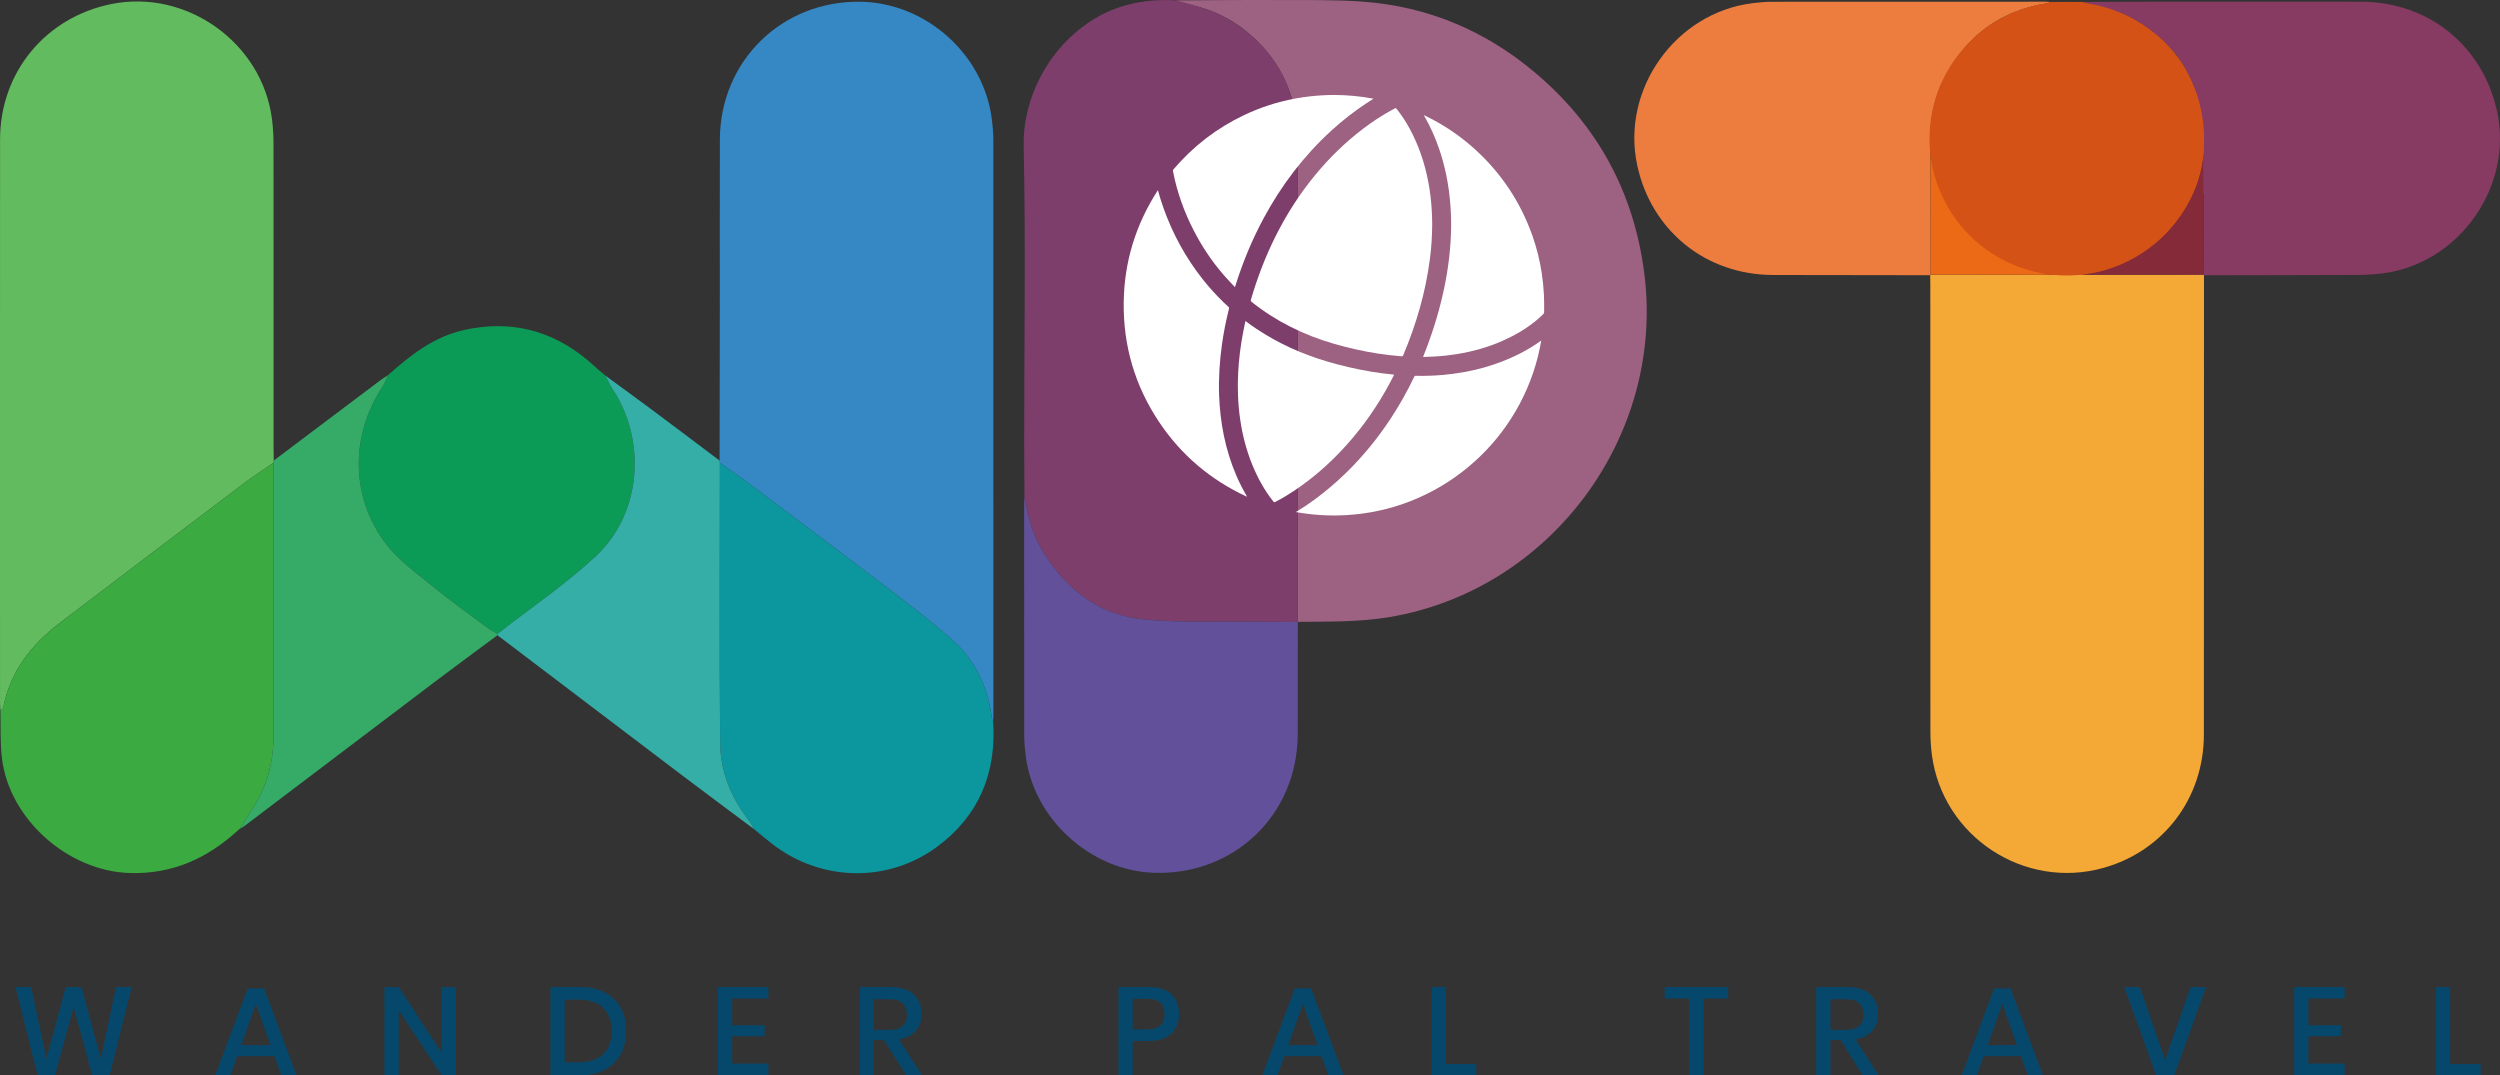 <?xml version="1.0" encoding="UTF-8"?>
<svg id="Capa_2" data-name="Capa 2" xmlns="http://www.w3.org/2000/svg" viewBox="0 0 1641.45 705.96">
  <rect x="0" y="0" width="1641.45" height="705.96" fill="#333333" stroke="none"/>
  <defs>
    <style>
      .cls-1 {
        fill: #3588c3;
      }

      .cls-2 {
        fill: #7e3e6c;
      }

      .cls-3 {
        fill: #fff;
      }

      .cls-4 {
        fill: #35aea8;
      }

      .cls-5 {
        fill: #873b63;
      }

      .cls-6 {
        fill: #3aaa41;
      }

      .cls-7 {
        fill: #f4a835;
      }

      .cls-8 {
        fill: #0c969e;
      }

      .cls-9 {
        fill: #852a39;
      }

      .cls-10 {
        fill: #63bb5f;
      }

      .cls-11 {
        fill: #62519a;
      }

      .cls-12 {
        fill: #d55217;
      }

      .cls-13 {
        fill: #9d6181;
      }

      .cls-14 {
        fill: #ec6a16;
      }

      .cls-15 {
        fill: #35ab67;
      }

      .cls-16 {
        fill: #ed7d3e;
      }

      .cls-17 {
        fill: #06486c;
      }

      .cls-18 {
        fill: #0c9b56;
      }
    </style>
  </defs>
  <g id="WPT">
    <rect class="cls-12" x="1375.16" y="59.83" width="90.77" height="67.16"/>
    <rect class="cls-12" x="1380.71" y="124.48" width="62.97" height="53.42"/>
    <g id="Capa_1-2" data-name="Capa 1-2">
      <g>
        <path class="cls-13" d="M772.3,.25c21.88-.09,43.76-.33,65.64-.22,19.07,.09,38.2-.33,57.19,1.08,42.47,3.17,80.13,19.1,112.63,46.46,41.27,34.73,65.33,79.2,71.95,132.68,13.19,106.6-61.81,207.06-167.16,224.87-20.08,3.39-40.22,2.95-60.4,3.18-.03-2.61-.09-5.23-.09-7.84,0-101.39,.02-202.79-.05-304.18,0-6.49-.24-13.05-1.17-19.46-2.97-20.46-12.4-37.92-27.42-51.83-13.64-12.64-29.96-20.67-48.78-22.87-.85-.1-1.57-1.22-2.35-1.86h.01Z"/>
        <path class="cls-2" d="M772.3,.25c.67,.17,1.66,.43,2.86,.75,8.87,2.36,16.19,4.76,18.59,5.61,15.96,5.69,29.68,18.37,29.68,18.37,11.87,10.98,17.72,22.31,19.53,26.01,3.89,7.96,6.55,16.58,7.89,25.82,.93,6.41,1.17,12.97,1.17,19.46,.07,101.39,.05,202.79,.05,304.18,0,2.61,.06,5.23,.09,7.84,0,0-.06,0-.05,0-9.35-.02-18.7,.04-28.04-.08-24.26-.32-48.66,.76-72.75-1.47-29.37-2.72-50.97-19.47-66.34-44.24-6.86-11.05-10.25-23.39-12.33-36.13-.06-11.58-.18-23.15-.18-34.73-.02-65.36,1.05-130.75-.34-196.08-.64-29.97,15.45-64.33,46.55-83.28C738.34,.31,759.28-.53,772.3,.25Z"/>
        <path class="cls-7" d="M1447.1,180.74c-.02,100.54,0,201.08-.08,301.63-.04,41.54-26.26,76.26-65.75,87.43-52.08,14.73-105.72-20.46-112.83-74.09-.68-5.16-.97-10.41-.98-15.62-.06-97.55-.04-195.1-.05-292.66,0-2.24-.06-4.48-.09-6.72,0,0,.27-.4,.27-.39,25.76,.04,51.53,.08,77.29,.12l22.61-.02c26.46-.02,52.92-.05,79.37-.07l.22,.41,.02-.02Z"/>
        <path class="cls-1" d="M472.47,302.4c.05-33.82,.12-67.64,.15-101.46,.03-36.44-.08-72.88,.03-109.31,.14-51.64,40.89-91.42,92.54-90.49,42.88,.77,80.61,34.51,86.02,77.01,.56,4.43,.99,8.92,.99,13.38,.06,126.13,.05,252.26,.04,378.4,0,1.12-.12,2.23-.19,3.35-.27-.48-.73-.94-.79-1.44-2.52-20.35-10.6-38.09-26.03-51.74-11.69-10.34-24.06-19.94-36.47-29.42-30.16-23.04-60.49-45.86-90.83-68.67-8.29-6.23-16.85-12.11-25.28-18.16-.06-.48-.12-.96-.18-1.44h0Z"/>
        <path class="cls-10" d="M.28,466.61c-.09-1.67-.26-3.35-.26-5.02-.01-123.34-.06-246.67,.02-370.01C.07,47.48,29.87,11.38,73.1,2.65c49.48-9.99,99.1,25.51,105.48,75.56,.68,5.35,1,10.79,1,16.18,.07,66.9,.04,133.8,.05,200.7,0,2.43,.08,4.86,.12,7.29-.05,.49-.11,.97-.16,1.46-6.4,4.42-12.97,8.62-19.17,13.3-40.4,30.52-80.76,61.09-121.04,91.77-18.8,14.32-32.78,31.98-37.29,55.9-.13,.69-1.19,1.2-1.81,1.79h0Z"/>
        <path class="cls-5" d="M1367.4,1.27c14.02-.06,28.03-.15,42.05-.16,46.92-.02,93.85-.07,140.77,.01,44.41,.07,80.2,29.14,89.39,72.43,10.48,49.36-25.26,99.66-75.38,105.96-5.36,.67-10.79,.98-16.19,1-33.65,.15-67.29,.17-100.94,.23l-.22-.41c.03-26.5,.06-52.99,.09-79.49-.31-7.42-.04-14.91-1.04-22.23-4.22-31.04-20.76-53.81-48.52-67.78-9.26-4.66-19.97-6.46-30.02-9.56h.01Z"/>
        <path class="cls-16" d="M1267.33,180.7c-34.4-.05-68.79-.06-103.19-.15-44.16-.12-79.89-29-89.17-72.01-10.72-49.67,24.96-100.06,75.4-106.41,4.25-.54,8.55-.97,12.83-.97,60.01-.07,120.02-.05,180.03-.05,.93,0,1.86,.12,2.79,.19-.48,.27-.94,.71-1.45,.79-31.27,4.7-53.71,21.58-68.12,49.42-8.22,15.89-9.91,32.99-8.98,50.53,.04,26.09,.08,52.18,.12,78.27l-.27,.4h.01Z"/>
        <path class="cls-6" d="M.28,466.61c.62-.59,1.68-1.1,1.81-1.79,4.5-23.93,18.49-41.58,37.29-55.9,40.28-30.68,80.64-61.25,121.04-91.77,6.2-4.69,12.77-8.88,19.18-13.3,.01,59.97,.11,119.94-.01,179.91-.04,17.71-4.81,34.15-14.9,48.91-2.57,3.75-4.85,7.7-7.27,11.56l.05-.11c-.45,.39-.9,.77-1.35,1.16-20.05,18.39-43.04,28.74-70.91,27.93-40.38-1.18-79.1-35.2-83.93-75.31-1.24-10.32-.71-20.85-.99-31.29h0Z"/>
        <path class="cls-8" d="M472.65,303.84c8.43,6.04,16.99,11.92,25.28,18.16,30.34,22.81,60.67,45.63,90.83,68.67,12.41,9.48,24.78,19.08,36.47,29.42,15.43,13.65,23.51,31.39,26.03,51.74,.06,.51,.52,.96,.79,1.44,2.34,33.97-9.05,62.13-36.63,82.59-32.29,23.95-75.94,23.08-107.93-1.38-4.29-3.28-8.39-6.81-12.58-10.23-.84-1.57-1.48-3.3-2.56-4.67-12.07-15.23-19.37-32.61-19.53-51.89-.5-61.28-.17-122.56-.16-183.84h-.01Z"/>
        <path class="cls-11" d="M672.63,326.38c2.08,12.74,5.48,25.08,12.33,36.13,15.37,24.77,36.98,41.52,66.34,44.24,24.09,2.23,48.49,1.15,72.75,1.47,9.35,.12,18.7,.06,28.04,.08-.01,24.65,.03,49.3-.05,73.95-.17,52.87-42.02,92.86-94.92,90.78-41.38-1.63-78.41-35.44-83.61-76.43-.56-4.43-1.03-8.91-1.03-13.37-.07-51.17-.05-102.33-.04-153.5,0-1.12,.12-2.23,.18-3.35h0Z"/>
        <path class="cls-18" d="M254.68,246.41c14.82-13.27,30.32-25.45,50.38-29.82,29.79-6.49,56.53-.05,80.08,19.34,2.73,2.25,5.31,4.68,7.96,7.02,.66,.54,1.32,1.07,1.99,1.61h0c.4,.34,.8,.69,1.21,1.03l-.03-.02c.41,.36,.82,.72,1.24,1.07l-.02-.04c1.53,2.91,2.83,5.97,4.63,8.69,22.65,34.15,18.98,82.13-10.97,109.91-20.01,18.56-42.87,34.04-64.46,50.9-2.22-1.29-4.59-2.39-6.63-3.92-11.92-8.89-24.03-17.56-35.57-26.93-10.39-8.43-21.64-16.44-29.88-26.74-24.44-30.58-25.11-71.79-3.41-104.71,1.49-2.26,2.34-4.93,3.48-7.41v.02Z"/>
        <path class="cls-12" d="M1267.48,102.03c-.93-17.54,.75-34.65,8.98-50.53,14.41-27.84,36.85-44.72,68.12-49.42,.51-.08,.97-.52,1.45-.79,7.12,0,14.25-.01,21.37-.02,10.05,3.1,20.76,4.9,30.02,9.56,27.77,13.98,44.31,36.74,48.52,67.78,1,7.32,.73,14.82,1.04,22.23-.34,1.03-.82,2.03-1,3.08-5.86,34.47-25.16,58.13-57.64,70.87-6.65,2.61-13.87,3.78-20.83,5.61-7.54,0-15.07,.01-22.61,.02-.65-.32-1.27-.79-1.95-.93-34.02-6.7-57.82-25.69-69.99-58.43-2.29-6.17-3.68-12.68-5.48-19.04h0Z"/>
        <path class="cls-15" d="M254.68,246.41c-1.15,2.48-1.99,5.15-3.48,7.41-21.7,32.92-21.03,74.13,3.41,104.71,8.23,10.3,19.49,18.31,29.88,26.74,11.54,9.36,23.65,18.04,35.57,26.93,2.05,1.53,4.41,2.62,6.63,3.92-.03,.32-.05,.64-.08,.96-13.47,10.01-27.02,19.92-40.4,30.04-41.87,31.65-83.67,63.38-125.51,95.06-1.02,.78-2.19,1.36-3.29,2.04,2.42-3.86,4.7-7.8,7.27-11.56,10.09-14.76,14.86-31.2,14.9-48.91,.12-59.97,.03-119.94,.01-179.91,.05-.49,.1-.97,.16-1.46,23.43-17.65,46.85-35.3,70.3-52.93,1.48-1.11,3.09-2.03,4.65-3.04h-.02Z"/>
        <path class="cls-4" d="M326.61,417.08c.03-.32,.05-.64,.08-.96,21.59-16.86,44.45-32.34,64.46-50.9,29.95-27.78,33.62-75.76,10.97-109.91-1.81-2.72-3.1-5.79-4.63-8.69,10.21,7.48,20.47,14.9,30.62,22.47,14.83,11.05,29.58,22.21,44.36,33.32,.06,.48,.12,.96,.18,1.44,0,61.28-.34,122.56,.16,183.84,.16,19.28,7.46,36.67,19.53,51.89,1.09,1.37,1.72,3.11,2.56,4.67-15.53-11.6-31.11-23.12-46.56-34.82-40.61-30.74-81.16-61.56-121.73-92.35h0Z"/>
        <path class="cls-4" d="M395.09,244.56c-.66-.53-1.32-1.07-1.99-1.61,.66,.53,1.32,1.07,1.99,1.61Z"/>
        <path class="cls-4" d="M396.31,245.6c-.4-.34-.8-.69-1.21-1.03,.4,.34,.8,.69,1.21,1.03Z"/>
        <path class="cls-4" d="M397.51,246.65c-.41-.36-.82-.72-1.24-1.07,.41,.36,.82,.72,1.24,1.07Z"/>
        <path class="cls-15" d="M156.1,545.27c.45-.39,.9-.77,1.35-1.16-.45,.39-.9,.77-1.35,1.16Z"/>
        <path class="cls-9" d="M1367.51,180.4c6.96-1.83,14.18-3,20.83-5.61,7.37-2.89,24.64-9.86,38.85-27.34,3.74-4.6,16.41-20.35,19.2-43.39,.31-2.58,.44-4.75,.5-6.29,.04,14.27,.06,28.54,.05,42.81,0,13.25-.02,26.5-.05,39.75-13.23,.01-26.46,.02-39.69,.03-13.23,.01-26.45,.02-39.68,.04Z"/>
        <path class="cls-14" d="M1267.48,102.03c1.8,6.35,3.18,12.86,5.48,19.04,12.16,32.74,35.96,51.73,69.99,58.43,.68,.13,1.3,.61,1.95,.93-25.76-.04-51.53-.08-77.29-.12-.04-26.09-.08-52.18-.12-78.27h0Z"/>
      </g>
    </g>
    <ellipse class="cls-12" cx="1356.99" cy="91.08" rx="90.12" ry="89.81"/>
    <g id="Capa_1-2-2" data-name="Capa 1-2">
      <g>
        <path class="cls-3" d="M940.35,147.44c-.04,7.62-.53,15.21-1.52,22.77-2.83,21.73-8.89,42.56-17.38,62.72-.45,1.08-.46,1.08-1.87,.96-5.09-.44-10.16-1.01-15.21-1.8-9.69-1.51-19.24-3.69-28.66-6.41-9.74-2.82-19.16-6.45-28.22-11.01-9.12-4.59-17.67-10.05-25.66-16.42-.47-.37-.74-.67-.54-1.38,4.26-14.57,9.66-28.7,16.48-42.26,7-13.91,15.35-26.95,25.2-39.02,4.82-5.9,9.95-11.54,15.45-16.83,10.35-9.96,21.59-18.75,34.14-25.81,1.05-.6,2.15-1.13,3.2-1.74,.52-.3,.81-.24,1.21,.25,3.21,4,6,8.28,8.46,12.77,6,10.98,9.95,22.69,12.31,34.95,1.22,6.37,1.99,12.79,2.34,19.26,.16,2.99,.28,5.98,.27,8.98h0Z"/>
        <path class="cls-3" d="M818.49,326.05c-23.69-11.04-42.98-27.29-57.5-49.06-15.8-23.67-23.5-49.83-23.19-78.25,.3-26.72,7.85-51.3,22.46-73.89,1.1,4.08,2.31,7.94,3.66,11.74,6.04,16.97,14.54,32.58,25.72,46.72,4.28,5.42,8.91,10.52,13.87,15.33,1,.97,2.02,1.92,3.07,2.84,.4,.35,.49,.68,.35,1.2-1.97,7.83-3.54,15.75-4.66,23.75-.77,5.52-1.31,11.06-1.63,16.63-.31,5.45-.4,10.89-.2,16.34,.66,18.21,4.05,35.84,11.24,52.66,1.96,4.58,4.2,9.03,6.71,13.33,.1,.17,.19,.35,.28,.52-.06,.04-.11,.09-.16,.14h0Z"/>
        <path class="cls-3" d="M850.85,336.21c4.31-2.62,8.32-5.31,12.21-8.16,7.05-5.17,13.7-10.81,19.99-16.87,11.26-10.85,21.11-22.87,29.74-35.9,5.91-8.92,11.13-18.24,15.75-27.89,.22-.46,.45-.66,.98-.64,6.07,.14,12.14-.06,18.18-.61,17.27-1.58,33.82-5.79,49.39-13.58,5.04-2.52,9.87-5.4,14.46-8.68,.08-.06,.17-.11,.4-.25-2.48,14.57-7.13,28.26-13.97,41.2-6.88,13-15.61,24.61-26.18,34.83-10.56,10.2-22.43,18.54-35.62,24.96-13.21,6.43-27.09,10.62-41.66,12.58-14.54,1.96-29.02,1.62-43.65-.98h0Z"/>
        <path class="cls-3" d="M934.98,75.6c1.66,.84,3.29,1.64,4.9,2.48,10.39,5.45,19.94,12.1,28.61,19.99,17.29,15.74,29.86,34.63,37.66,56.68,2.85,8.04,4.87,16.29,6.15,24.73,.73,4.8,1.19,9.62,1.43,14.47,.18,3.67,.11,7.33,.11,11,0,.61-.24,.97-.66,1.38-1.58,1.53-3.19,3.02-4.89,4.4-6.54,5.3-13.75,9.5-21.43,12.91-9.79,4.35-20.01,7.23-30.58,8.9-4.84,.76-9.71,1.31-14.61,1.55-2.16,.11-4.33,.19-6.49,.27-.25,.01-.5,0-.84,0,.54-1.36,1.05-2.65,1.55-3.95,5.6-14.38,9.96-29.12,12.95-44.26,1.45-7.37,2.51-14.79,3.18-22.28,.64-7.24,.91-14.48,.68-21.74-.47-15.04-2.83-29.76-7.68-44.04-2.58-7.59-5.81-14.89-9.81-21.85-.1-.17-.27-.32-.2-.66h0Z"/>
        <path class="cls-3" d="M817.71,210.78c2.47,1.83,4.84,3.53,7.27,5.14,14.15,9.43,29.47,16.37,45.74,21.23,9.87,2.95,19.88,5.27,30.05,6.95,4.53,.74,9.08,1.36,13.66,1.77,.97,.09,.98,.09,.55,.93-7.3,14.4-16.04,27.86-26.41,40.25-11.42,13.62-24.36,25.55-39.18,35.39-3.91,2.6-7.95,5-12.13,7.16-.52,.27-.77,.19-1.13-.25-6-7.47-10.5-15.8-14.08-24.65-3.76-9.3-6.23-18.95-7.71-28.86-.83-5.57-1.3-11.17-1.5-16.79-.17-4.73-.14-9.45,.11-14.17,.47-9.05,1.56-18.03,3.32-26.93,.47-2.35,.94-4.7,1.44-7.18h0Z"/>
        <path class="cls-3" d="M901.78,64.84c-1.59,1.02-3.09,1.95-4.58,2.93-8.17,5.38-15.83,11.4-23.06,18-18.15,16.56-32.78,35.86-44.42,57.45-7.63,14.14-13.73,28.93-18.53,44.26-.1,.31-.13,.65-.42,.98-1.89-2-3.8-3.96-5.62-5.99-7.35-8.17-13.67-17.09-19-26.7-6.64-11.98-11.68-24.59-14.84-37.92-.43-1.83-.77-3.68-1.15-5.53-.09-.43,.02-.78,.32-1.13,12.91-15.13,28.3-27.01,46.26-35.57,10.91-5.2,22.32-8.86,34.21-11.01,5.74-1.04,11.53-1.72,17.36-2.03,2.63-.14,5.27-.25,7.89-.23,8.35,.06,16.65,.79,24.86,2.31,.22,.04,.42,.11,.74,.2h0Z"/>
      </g>
    </g>
    <g>
      <path class="cls-17" d="M86.48,648.07l-14.43,57.89h-11.48l-12.22-44.77-12.22,44.77h-11.48l-14.43-57.89h10.25l10,47.07,12.71-47.07h10.33l12.71,47.07,10-47.07h10.25Z"/>
      <path class="cls-17" d="M180.21,693.42h-24.44l-4.43,12.55h-10l21.32-56.99h10.74l21.24,56.99h-10l-4.43-12.55Zm-2.62-7.22l-9.59-27.06-9.59,27.06h19.19Z"/>
      <path class="cls-17" d="M299.27,705.96h-9.35l-28.13-42.72v42.72h-9.35v-57.81h9.35l28.13,42.89v-42.89h9.35v57.81Z"/>
      <path class="cls-17" d="M407.55,692.23c-2.38,4.35-5.85,7.72-10.41,10.13-4.57,2.41-10.02,3.61-16.36,3.61h-19.35v-57.89h19.35c6.34,0,11.79,1.19,16.36,3.57,4.56,2.38,8.04,5.73,10.41,10.04,2.38,4.32,3.57,9.4,3.57,15.25s-1.19,10.95-3.57,15.29Zm-11.52-.12c3.72-3.61,5.58-8.66,5.58-15.17s-1.86-11.56-5.58-15.17c-3.72-3.61-9.05-5.41-15.99-5.41h-9.27v41.16h9.27c6.94,0,12.27-1.8,15.99-5.41Z"/>
      <path class="cls-17" d="M480.74,655.61v17.55h21.32v7.22h-21.32v17.96h23.78v7.63h-33.13v-57.89h33.13v7.54h-23.78Z"/>
      <path class="cls-17" d="M594.88,705.96l-14.43-23.12h-6.64v23.12h-9.35v-57.89h20.42c6.61,0,11.63,1.61,15.05,4.84,3.42,3.23,5.12,7.49,5.12,12.79,0,4.54-1.27,8.25-3.81,11.15-2.54,2.9-6.22,4.76-11.03,5.58l15.17,23.53h-10.5Zm-21.07-29.77h10.33c7.54,0,11.32-3.33,11.32-10,0-3.17-.92-5.64-2.75-7.42-1.83-1.78-4.69-2.67-8.57-2.67h-10.33v20.09Z"/>
      <path class="cls-17" d="M743.71,683.49v22.47h-9.35v-57.89h19.68c6.67,0,11.69,1.59,15.05,4.76,3.36,3.17,5.04,7.52,5.04,13.04s-1.72,9.77-5.17,12.92c-3.44,3.14-8.42,4.71-14.92,4.71h-10.33Zm20.91-17.63c0-3.28-.92-5.78-2.75-7.5-1.83-1.72-4.77-2.58-8.81-2.58h-9.35v20.09h9.35c7.71,0,11.56-3.33,11.56-10Z"/>
      <path class="cls-17" d="M867.69,693.42h-24.44l-4.43,12.55h-10l21.32-56.99h10.74l21.24,56.99h-10l-4.43-12.55Zm-2.62-7.22l-9.59-27.06-9.59,27.06h19.19Z"/>
      <path class="cls-17" d="M949.28,698.66h20.01v7.3h-29.36v-57.89h9.35v50.59Z"/>
      <path class="cls-17" d="M1134.68,648.07v7.54h-16.15v50.35h-9.43v-50.35h-16.07v-7.54h41.66Z"/>
      <path class="cls-17" d="M1222.91,705.96l-14.43-23.12h-6.64v23.12h-9.35v-57.89h20.42c6.61,0,11.63,1.61,15.05,4.84,3.42,3.23,5.12,7.49,5.12,12.79,0,4.54-1.27,8.25-3.81,11.15-2.54,2.9-6.22,4.76-11.03,5.58l15.17,23.53h-10.5Zm-21.07-29.77h10.33c7.54,0,11.32-3.33,11.32-10,0-3.17-.92-5.64-2.75-7.42-1.83-1.78-4.69-2.67-8.57-2.67h-10.33v20.09Z"/>
      <path class="cls-17" d="M1326.89,693.42h-24.44l-4.43,12.55h-10l21.32-56.99h10.74l21.24,56.99h-10l-4.43-12.55Zm-2.62-7.22l-9.59-27.06-9.59,27.06h19.19Z"/>
      <path class="cls-17" d="M1404.95,648.07l16.65,47.89,16.73-47.89h10.17l-20.91,57.89h-11.97l-20.83-57.89h10.17Z"/>
      <path class="cls-17" d="M1515.65,655.61v17.55h21.32v7.22h-21.32v17.96h23.78v7.63h-33.13v-57.89h33.13v7.54h-23.78Z"/>
      <path class="cls-17" d="M1608.72,698.66h20.01v7.3h-29.36v-57.89h9.35v50.59Z"/>
    </g>
  </g>
</svg>